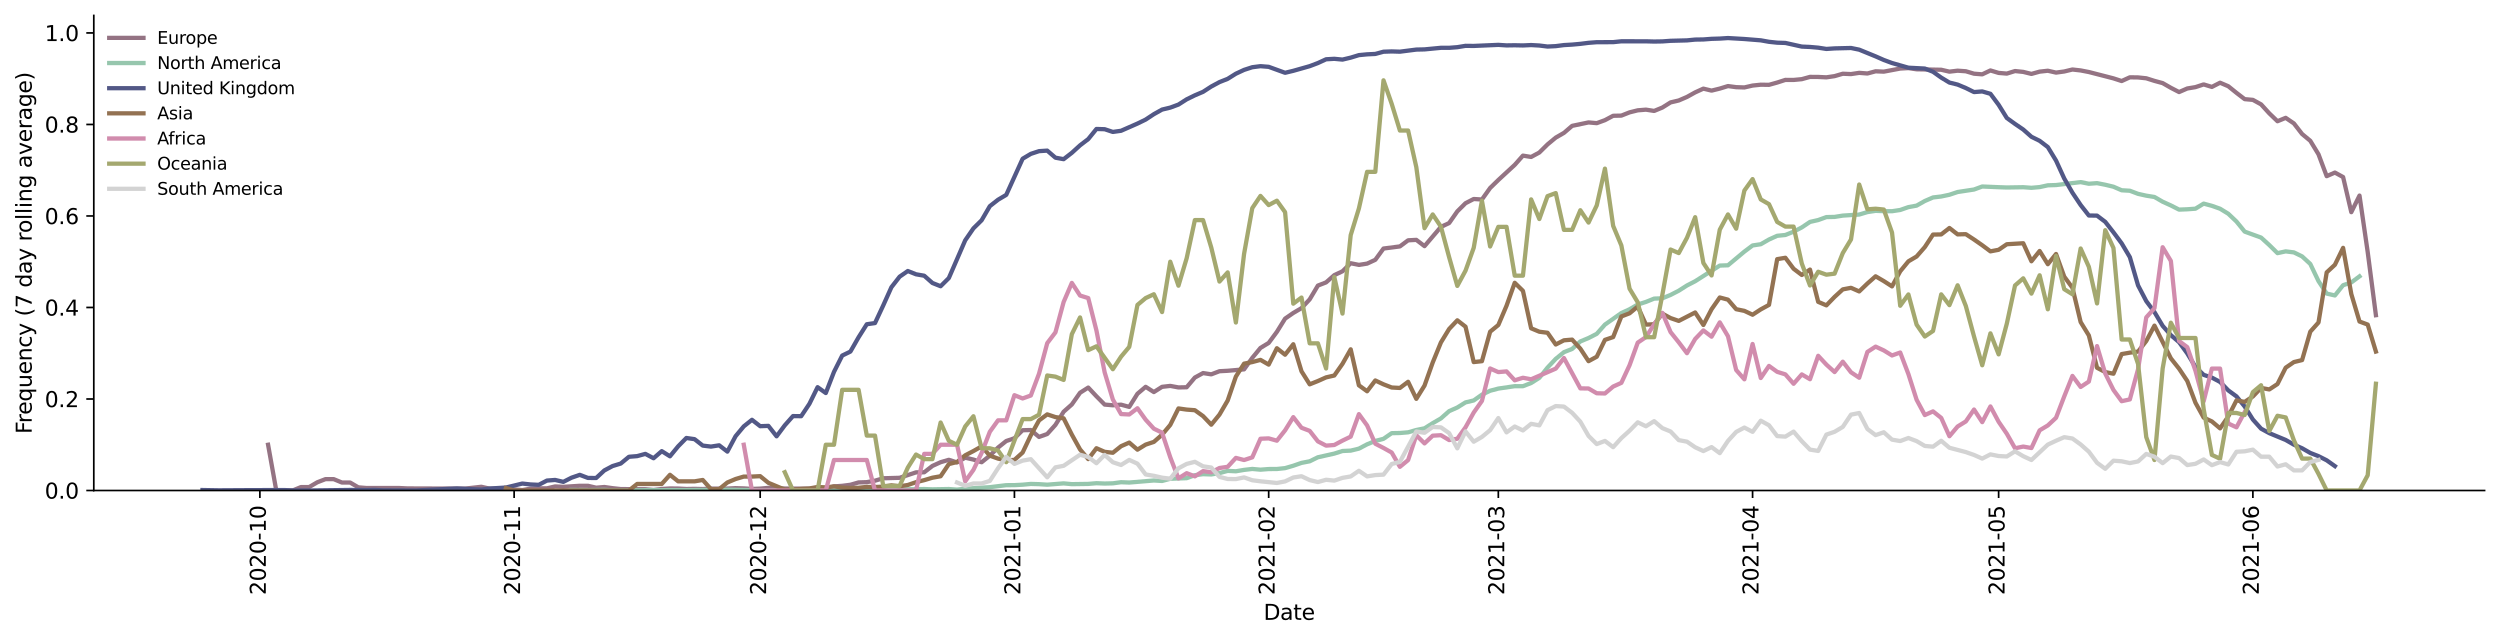 <?xml version="1.0" encoding="utf-8" standalone="no"?>
<!DOCTYPE svg PUBLIC "-//W3C//DTD SVG 1.1//EN"
  "http://www.w3.org/Graphics/SVG/1.1/DTD/svg11.dtd">
<svg height="298.621pt" version="1.1" viewBox="0 0 1166.981 298.621" width="1166.981pt" xmlns="http://www.w3.org/2000/svg" xmlns:xlink="http://www.w3.org/1999/xlink">
 <defs>
  <style type="text/css">*{stroke-linecap:butt;stroke-linejoin:round;}</style>
 </defs>
 <g id="figure_1">
  <g id="patch_1">
   <path d="M 0 298.621 
L 1166.981 298.621 
L 1166.981 0 
L 0 0 
z
" style="fill:#ffffff;"/>
  </g>
  <g id="axes_1">
   <g id="patch_2">
    <path d="M 43.781 228.96 
L 1159.781 228.96 
L 1159.781 7.2 
L 43.781 7.2 
z
" style="fill:#ffffff;"/>
   </g>
   <g id="matplotlib.axis_1">
    <g id="xtick_1">
     <g id="line2d_1">
      <defs>
       <path d="M 0 0 
L 0 3.5 
" id="mf372fde56a" style="stroke:#000000;stroke-width:0.8;"/>
      </defs>
      <g>
       <use style="stroke:#000000;stroke-width:0.8;" x="121.308" xlink:href="#mf372fde56a" y="228.96"/>
      </g>
     </g>
     <g id="text_1">
      <!-- 2020-10 -->
      <g transform="translate(124.067 277.743)rotate(-90)scale(0.1 -0.1)">
       <defs>
        <path d="M 1228 531 
L 3431 531 
L 3431 0 
L 469 0 
L 469 531 
Q 828 903 1448 1529 
Q 2069 2156 2228 2338 
Q 2531 2678 2651 2914 
Q 2772 3150 2772 3378 
Q 2772 3750 2511 3984 
Q 2250 4219 1831 4219 
Q 1534 4219 1204 4116 
Q 875 4013 500 3803 
L 500 4441 
Q 881 4594 1212 4672 
Q 1544 4750 1819 4750 
Q 2544 4750 2975 4387 
Q 3406 4025 3406 3419 
Q 3406 3131 3298 2873 
Q 3191 2616 2906 2266 
Q 2828 2175 2409 1742 
Q 1991 1309 1228 531 
z
" id="DejaVuSans-32" transform="scale(0.016)"/>
        <path d="M 2034 4250 
Q 1547 4250 1301 3770 
Q 1056 3291 1056 2328 
Q 1056 1369 1301 889 
Q 1547 409 2034 409 
Q 2525 409 2770 889 
Q 3016 1369 3016 2328 
Q 3016 3291 2770 3770 
Q 2525 4250 2034 4250 
z
M 2034 4750 
Q 2819 4750 3233 4129 
Q 3647 3509 3647 2328 
Q 3647 1150 3233 529 
Q 2819 -91 2034 -91 
Q 1250 -91 836 529 
Q 422 1150 422 2328 
Q 422 3509 836 4129 
Q 1250 4750 2034 4750 
z
" id="DejaVuSans-30" transform="scale(0.016)"/>
        <path d="M 313 2009 
L 1997 2009 
L 1997 1497 
L 313 1497 
L 313 2009 
z
" id="DejaVuSans-2d" transform="scale(0.016)"/>
        <path d="M 794 531 
L 1825 531 
L 1825 4091 
L 703 3866 
L 703 4441 
L 1819 4666 
L 2450 4666 
L 2450 531 
L 3481 531 
L 3481 0 
L 794 0 
L 794 531 
z
" id="DejaVuSans-31" transform="scale(0.016)"/>
       </defs>
       <use xlink:href="#DejaVuSans-32"/>
       <use x="63.623" xlink:href="#DejaVuSans-30"/>
       <use x="127.246" xlink:href="#DejaVuSans-32"/>
       <use x="190.869" xlink:href="#DejaVuSans-30"/>
       <use x="254.492" xlink:href="#DejaVuSans-2d"/>
       <use x="290.576" xlink:href="#DejaVuSans-31"/>
       <use x="354.199" xlink:href="#DejaVuSans-30"/>
      </g>
     </g>
    </g>
    <g id="xtick_2">
     <g id="line2d_2">
      <g>
       <use style="stroke:#000000;stroke-width:0.8;" x="239.991" xlink:href="#mf372fde56a" y="228.96"/>
      </g>
     </g>
     <g id="text_2">
      <!-- 2020-11 -->
      <g transform="translate(242.75 277.743)rotate(-90)scale(0.1 -0.1)">
       <use xlink:href="#DejaVuSans-32"/>
       <use x="63.623" xlink:href="#DejaVuSans-30"/>
       <use x="127.246" xlink:href="#DejaVuSans-32"/>
       <use x="190.869" xlink:href="#DejaVuSans-30"/>
       <use x="254.492" xlink:href="#DejaVuSans-2d"/>
       <use x="290.576" xlink:href="#DejaVuSans-31"/>
       <use x="354.199" xlink:href="#DejaVuSans-31"/>
      </g>
     </g>
    </g>
    <g id="xtick_3">
     <g id="line2d_3">
      <g>
       <use style="stroke:#000000;stroke-width:0.8;" x="354.845" xlink:href="#mf372fde56a" y="228.96"/>
      </g>
     </g>
     <g id="text_3">
      <!-- 2020-12 -->
      <g transform="translate(357.604 277.743)rotate(-90)scale(0.1 -0.1)">
       <use xlink:href="#DejaVuSans-32"/>
       <use x="63.623" xlink:href="#DejaVuSans-30"/>
       <use x="127.246" xlink:href="#DejaVuSans-32"/>
       <use x="190.869" xlink:href="#DejaVuSans-30"/>
       <use x="254.492" xlink:href="#DejaVuSans-2d"/>
       <use x="290.576" xlink:href="#DejaVuSans-31"/>
       <use x="354.199" xlink:href="#DejaVuSans-32"/>
      </g>
     </g>
    </g>
    <g id="xtick_4">
     <g id="line2d_4">
      <g>
       <use style="stroke:#000000;stroke-width:0.8;" x="473.527" xlink:href="#mf372fde56a" y="228.96"/>
      </g>
     </g>
     <g id="text_4">
      <!-- 2021-01 -->
      <g transform="translate(476.287 277.743)rotate(-90)scale(0.1 -0.1)">
       <use xlink:href="#DejaVuSans-32"/>
       <use x="63.623" xlink:href="#DejaVuSans-30"/>
       <use x="127.246" xlink:href="#DejaVuSans-32"/>
       <use x="190.869" xlink:href="#DejaVuSans-31"/>
       <use x="254.492" xlink:href="#DejaVuSans-2d"/>
       <use x="290.576" xlink:href="#DejaVuSans-30"/>
       <use x="354.199" xlink:href="#DejaVuSans-31"/>
      </g>
     </g>
    </g>
    <g id="xtick_5">
     <g id="line2d_5">
      <g>
       <use style="stroke:#000000;stroke-width:0.8;" x="592.21" xlink:href="#mf372fde56a" y="228.96"/>
      </g>
     </g>
     <g id="text_5">
      <!-- 2021-02 -->
      <g transform="translate(594.969 277.743)rotate(-90)scale(0.1 -0.1)">
       <use xlink:href="#DejaVuSans-32"/>
       <use x="63.623" xlink:href="#DejaVuSans-30"/>
       <use x="127.246" xlink:href="#DejaVuSans-32"/>
       <use x="190.869" xlink:href="#DejaVuSans-31"/>
       <use x="254.492" xlink:href="#DejaVuSans-2d"/>
       <use x="290.576" xlink:href="#DejaVuSans-30"/>
       <use x="354.199" xlink:href="#DejaVuSans-32"/>
      </g>
     </g>
    </g>
    <g id="xtick_6">
     <g id="line2d_6">
      <g>
       <use style="stroke:#000000;stroke-width:0.8;" x="699.407" xlink:href="#mf372fde56a" y="228.96"/>
      </g>
     </g>
     <g id="text_6">
      <!-- 2021-03 -->
      <g transform="translate(702.167 277.743)rotate(-90)scale(0.1 -0.1)">
       <defs>
        <path d="M 2597 2516 
Q 3050 2419 3304 2112 
Q 3559 1806 3559 1356 
Q 3559 666 3084 287 
Q 2609 -91 1734 -91 
Q 1441 -91 1130 -33 
Q 819 25 488 141 
L 488 750 
Q 750 597 1062 519 
Q 1375 441 1716 441 
Q 2309 441 2620 675 
Q 2931 909 2931 1356 
Q 2931 1769 2642 2001 
Q 2353 2234 1838 2234 
L 1294 2234 
L 1294 2753 
L 1863 2753 
Q 2328 2753 2575 2939 
Q 2822 3125 2822 3475 
Q 2822 3834 2567 4026 
Q 2313 4219 1838 4219 
Q 1578 4219 1281 4162 
Q 984 4106 628 3988 
L 628 4550 
Q 988 4650 1302 4700 
Q 1616 4750 1894 4750 
Q 2613 4750 3031 4423 
Q 3450 4097 3450 3541 
Q 3450 3153 3228 2886 
Q 3006 2619 2597 2516 
z
" id="DejaVuSans-33" transform="scale(0.016)"/>
       </defs>
       <use xlink:href="#DejaVuSans-32"/>
       <use x="63.623" xlink:href="#DejaVuSans-30"/>
       <use x="127.246" xlink:href="#DejaVuSans-32"/>
       <use x="190.869" xlink:href="#DejaVuSans-31"/>
       <use x="254.492" xlink:href="#DejaVuSans-2d"/>
       <use x="290.576" xlink:href="#DejaVuSans-30"/>
       <use x="354.199" xlink:href="#DejaVuSans-33"/>
      </g>
     </g>
    </g>
    <g id="xtick_7">
     <g id="line2d_7">
      <g>
       <use style="stroke:#000000;stroke-width:0.8;" x="818.09" xlink:href="#mf372fde56a" y="228.96"/>
      </g>
     </g>
     <g id="text_7">
      <!-- 2021-04 -->
      <g transform="translate(820.849 277.743)rotate(-90)scale(0.1 -0.1)">
       <defs>
        <path d="M 2419 4116 
L 825 1625 
L 2419 1625 
L 2419 4116 
z
M 2253 4666 
L 3047 4666 
L 3047 1625 
L 3713 1625 
L 3713 1100 
L 3047 1100 
L 3047 0 
L 2419 0 
L 2419 1100 
L 313 1100 
L 313 1709 
L 2253 4666 
z
" id="DejaVuSans-34" transform="scale(0.016)"/>
       </defs>
       <use xlink:href="#DejaVuSans-32"/>
       <use x="63.623" xlink:href="#DejaVuSans-30"/>
       <use x="127.246" xlink:href="#DejaVuSans-32"/>
       <use x="190.869" xlink:href="#DejaVuSans-31"/>
       <use x="254.492" xlink:href="#DejaVuSans-2d"/>
       <use x="290.576" xlink:href="#DejaVuSans-30"/>
       <use x="354.199" xlink:href="#DejaVuSans-34"/>
      </g>
     </g>
    </g>
    <g id="xtick_8">
     <g id="line2d_8">
      <g>
       <use style="stroke:#000000;stroke-width:0.8;" x="932.944" xlink:href="#mf372fde56a" y="228.96"/>
      </g>
     </g>
     <g id="text_8">
      <!-- 2021-05 -->
      <g transform="translate(935.704 277.743)rotate(-90)scale(0.1 -0.1)">
       <defs>
        <path d="M 691 4666 
L 3169 4666 
L 3169 4134 
L 1269 4134 
L 1269 2991 
Q 1406 3038 1543 3061 
Q 1681 3084 1819 3084 
Q 2600 3084 3056 2656 
Q 3513 2228 3513 1497 
Q 3513 744 3044 326 
Q 2575 -91 1722 -91 
Q 1428 -91 1123 -41 
Q 819 9 494 109 
L 494 744 
Q 775 591 1075 516 
Q 1375 441 1709 441 
Q 2250 441 2565 725 
Q 2881 1009 2881 1497 
Q 2881 1984 2565 2268 
Q 2250 2553 1709 2553 
Q 1456 2553 1204 2497 
Q 953 2441 691 2322 
L 691 4666 
z
" id="DejaVuSans-35" transform="scale(0.016)"/>
       </defs>
       <use xlink:href="#DejaVuSans-32"/>
       <use x="63.623" xlink:href="#DejaVuSans-30"/>
       <use x="127.246" xlink:href="#DejaVuSans-32"/>
       <use x="190.869" xlink:href="#DejaVuSans-31"/>
       <use x="254.492" xlink:href="#DejaVuSans-2d"/>
       <use x="290.576" xlink:href="#DejaVuSans-30"/>
       <use x="354.199" xlink:href="#DejaVuSans-35"/>
      </g>
     </g>
    </g>
    <g id="xtick_9">
     <g id="line2d_9">
      <g>
       <use style="stroke:#000000;stroke-width:0.8;" x="1051.627" xlink:href="#mf372fde56a" y="228.96"/>
      </g>
     </g>
     <g id="text_9">
      <!-- 2021-06 -->
      <g transform="translate(1054.386 277.743)rotate(-90)scale(0.1 -0.1)">
       <defs>
        <path d="M 2113 2584 
Q 1688 2584 1439 2293 
Q 1191 2003 1191 1497 
Q 1191 994 1439 701 
Q 1688 409 2113 409 
Q 2538 409 2786 701 
Q 3034 994 3034 1497 
Q 3034 2003 2786 2293 
Q 2538 2584 2113 2584 
z
M 3366 4563 
L 3366 3988 
Q 3128 4100 2886 4159 
Q 2644 4219 2406 4219 
Q 1781 4219 1451 3797 
Q 1122 3375 1075 2522 
Q 1259 2794 1537 2939 
Q 1816 3084 2150 3084 
Q 2853 3084 3261 2657 
Q 3669 2231 3669 1497 
Q 3669 778 3244 343 
Q 2819 -91 2113 -91 
Q 1303 -91 875 529 
Q 447 1150 447 2328 
Q 447 3434 972 4092 
Q 1497 4750 2381 4750 
Q 2619 4750 2861 4703 
Q 3103 4656 3366 4563 
z
" id="DejaVuSans-36" transform="scale(0.016)"/>
       </defs>
       <use xlink:href="#DejaVuSans-32"/>
       <use x="63.623" xlink:href="#DejaVuSans-30"/>
       <use x="127.246" xlink:href="#DejaVuSans-32"/>
       <use x="190.869" xlink:href="#DejaVuSans-31"/>
       <use x="254.492" xlink:href="#DejaVuSans-2d"/>
       <use x="290.576" xlink:href="#DejaVuSans-30"/>
       <use x="354.199" xlink:href="#DejaVuSans-36"/>
      </g>
     </g>
    </g>
    <g id="text_10">
     <!-- Date -->
     <g transform="translate(589.83 289.341)scale(0.1 -0.1)">
      <defs>
       <path d="M 1259 4147 
L 1259 519 
L 2022 519 
Q 2988 519 3436 956 
Q 3884 1394 3884 2338 
Q 3884 3275 3436 3711 
Q 2988 4147 2022 4147 
L 1259 4147 
z
M 628 4666 
L 1925 4666 
Q 3281 4666 3915 4102 
Q 4550 3538 4550 2338 
Q 4550 1131 3912 565 
Q 3275 0 1925 0 
L 628 0 
L 628 4666 
z
" id="DejaVuSans-44" transform="scale(0.016)"/>
       <path d="M 2194 1759 
Q 1497 1759 1228 1600 
Q 959 1441 959 1056 
Q 959 750 1161 570 
Q 1363 391 1709 391 
Q 2188 391 2477 730 
Q 2766 1069 2766 1631 
L 2766 1759 
L 2194 1759 
z
M 3341 1997 
L 3341 0 
L 2766 0 
L 2766 531 
Q 2569 213 2275 61 
Q 1981 -91 1556 -91 
Q 1019 -91 701 211 
Q 384 513 384 1019 
Q 384 1609 779 1909 
Q 1175 2209 1959 2209 
L 2766 2209 
L 2766 2266 
Q 2766 2663 2505 2880 
Q 2244 3097 1772 3097 
Q 1472 3097 1187 3025 
Q 903 2953 641 2809 
L 641 3341 
Q 956 3463 1253 3523 
Q 1550 3584 1831 3584 
Q 2591 3584 2966 3190 
Q 3341 2797 3341 1997 
z
" id="DejaVuSans-61" transform="scale(0.016)"/>
       <path d="M 1172 4494 
L 1172 3500 
L 2356 3500 
L 2356 3053 
L 1172 3053 
L 1172 1153 
Q 1172 725 1289 603 
Q 1406 481 1766 481 
L 2356 481 
L 2356 0 
L 1766 0 
Q 1100 0 847 248 
Q 594 497 594 1153 
L 594 3053 
L 172 3053 
L 172 3500 
L 594 3500 
L 594 4494 
L 1172 4494 
z
" id="DejaVuSans-74" transform="scale(0.016)"/>
       <path d="M 3597 1894 
L 3597 1613 
L 953 1613 
Q 991 1019 1311 708 
Q 1631 397 2203 397 
Q 2534 397 2845 478 
Q 3156 559 3463 722 
L 3463 178 
Q 3153 47 2828 -22 
Q 2503 -91 2169 -91 
Q 1331 -91 842 396 
Q 353 884 353 1716 
Q 353 2575 817 3079 
Q 1281 3584 2069 3584 
Q 2775 3584 3186 3129 
Q 3597 2675 3597 1894 
z
M 3022 2063 
Q 3016 2534 2758 2815 
Q 2500 3097 2075 3097 
Q 1594 3097 1305 2825 
Q 1016 2553 972 2059 
L 3022 2063 
z
" id="DejaVuSans-65" transform="scale(0.016)"/>
      </defs>
      <use xlink:href="#DejaVuSans-44"/>
      <use x="77.002" xlink:href="#DejaVuSans-61"/>
      <use x="138.281" xlink:href="#DejaVuSans-74"/>
      <use x="177.49" xlink:href="#DejaVuSans-65"/>
     </g>
    </g>
   </g>
   <g id="matplotlib.axis_2">
    <g id="ytick_1">
     <g id="line2d_10">
      <defs>
       <path d="M 0 0 
L -3.5 0 
" id="m52b4ebd0cd" style="stroke:#000000;stroke-width:0.8;"/>
      </defs>
      <g>
       <use style="stroke:#000000;stroke-width:0.8;" x="43.781" xlink:href="#m52b4ebd0cd" y="228.96"/>
      </g>
     </g>
     <g id="text_11">
      <!-- 0.0 -->
      <g transform="translate(20.878 232.759)scale(0.1 -0.1)">
       <defs>
        <path d="M 684 794 
L 1344 794 
L 1344 0 
L 684 0 
L 684 794 
z
" id="DejaVuSans-2e" transform="scale(0.016)"/>
       </defs>
       <use xlink:href="#DejaVuSans-30"/>
       <use x="63.623" xlink:href="#DejaVuSans-2e"/>
       <use x="95.41" xlink:href="#DejaVuSans-30"/>
      </g>
     </g>
    </g>
    <g id="ytick_2">
     <g id="line2d_11">
      <g>
       <use style="stroke:#000000;stroke-width:0.8;" x="43.781" xlink:href="#m52b4ebd0cd" y="186.244"/>
      </g>
     </g>
     <g id="text_12">
      <!-- 0.2 -->
      <g transform="translate(20.878 190.043)scale(0.1 -0.1)">
       <use xlink:href="#DejaVuSans-30"/>
       <use x="63.623" xlink:href="#DejaVuSans-2e"/>
       <use x="95.41" xlink:href="#DejaVuSans-32"/>
      </g>
     </g>
    </g>
    <g id="ytick_3">
     <g id="line2d_12">
      <g>
       <use style="stroke:#000000;stroke-width:0.8;" x="43.781" xlink:href="#m52b4ebd0cd" y="143.527"/>
      </g>
     </g>
     <g id="text_13">
      <!-- 0.4 -->
      <g transform="translate(20.878 147.326)scale(0.1 -0.1)">
       <use xlink:href="#DejaVuSans-30"/>
       <use x="63.623" xlink:href="#DejaVuSans-2e"/>
       <use x="95.41" xlink:href="#DejaVuSans-34"/>
      </g>
     </g>
    </g>
    <g id="ytick_4">
     <g id="line2d_13">
      <g>
       <use style="stroke:#000000;stroke-width:0.8;" x="43.781" xlink:href="#m52b4ebd0cd" y="100.811"/>
      </g>
     </g>
     <g id="text_14">
      <!-- 0.6 -->
      <g transform="translate(20.878 104.61)scale(0.1 -0.1)">
       <use xlink:href="#DejaVuSans-30"/>
       <use x="63.623" xlink:href="#DejaVuSans-2e"/>
       <use x="95.41" xlink:href="#DejaVuSans-36"/>
      </g>
     </g>
    </g>
    <g id="ytick_5">
     <g id="line2d_14">
      <g>
       <use style="stroke:#000000;stroke-width:0.8;" x="43.781" xlink:href="#m52b4ebd0cd" y="58.094"/>
      </g>
     </g>
     <g id="text_15">
      <!-- 0.8 -->
      <g transform="translate(20.878 61.893)scale(0.1 -0.1)">
       <defs>
        <path d="M 2034 2216 
Q 1584 2216 1326 1975 
Q 1069 1734 1069 1313 
Q 1069 891 1326 650 
Q 1584 409 2034 409 
Q 2484 409 2743 651 
Q 3003 894 3003 1313 
Q 3003 1734 2745 1975 
Q 2488 2216 2034 2216 
z
M 1403 2484 
Q 997 2584 770 2862 
Q 544 3141 544 3541 
Q 544 4100 942 4425 
Q 1341 4750 2034 4750 
Q 2731 4750 3128 4425 
Q 3525 4100 3525 3541 
Q 3525 3141 3298 2862 
Q 3072 2584 2669 2484 
Q 3125 2378 3379 2068 
Q 3634 1759 3634 1313 
Q 3634 634 3220 271 
Q 2806 -91 2034 -91 
Q 1263 -91 848 271 
Q 434 634 434 1313 
Q 434 1759 690 2068 
Q 947 2378 1403 2484 
z
M 1172 3481 
Q 1172 3119 1398 2916 
Q 1625 2713 2034 2713 
Q 2441 2713 2670 2916 
Q 2900 3119 2900 3481 
Q 2900 3844 2670 4047 
Q 2441 4250 2034 4250 
Q 1625 4250 1398 4047 
Q 1172 3844 1172 3481 
z
" id="DejaVuSans-38" transform="scale(0.016)"/>
       </defs>
       <use xlink:href="#DejaVuSans-30"/>
       <use x="63.623" xlink:href="#DejaVuSans-2e"/>
       <use x="95.41" xlink:href="#DejaVuSans-38"/>
      </g>
     </g>
    </g>
    <g id="ytick_6">
     <g id="line2d_15">
      <g>
       <use style="stroke:#000000;stroke-width:0.8;" x="43.781" xlink:href="#m52b4ebd0cd" y="15.378"/>
      </g>
     </g>
     <g id="text_16">
      <!-- 1.0 -->
      <g transform="translate(20.878 19.177)scale(0.1 -0.1)">
       <use xlink:href="#DejaVuSans-31"/>
       <use x="63.623" xlink:href="#DejaVuSans-2e"/>
       <use x="95.41" xlink:href="#DejaVuSans-30"/>
      </g>
     </g>
    </g>
    <g id="text_17">
     <!-- Frequency (7 day rolling average) -->
     <g transform="translate(14.798 202.529)rotate(-90)scale(0.1 -0.1)">
      <defs>
       <path d="M 628 4666 
L 3309 4666 
L 3309 4134 
L 1259 4134 
L 1259 2759 
L 3109 2759 
L 3109 2228 
L 1259 2228 
L 1259 0 
L 628 0 
L 628 4666 
z
" id="DejaVuSans-46" transform="scale(0.016)"/>
       <path d="M 2631 2963 
Q 2534 3019 2420 3045 
Q 2306 3072 2169 3072 
Q 1681 3072 1420 2755 
Q 1159 2438 1159 1844 
L 1159 0 
L 581 0 
L 581 3500 
L 1159 3500 
L 1159 2956 
Q 1341 3275 1631 3429 
Q 1922 3584 2338 3584 
Q 2397 3584 2469 3576 
Q 2541 3569 2628 3553 
L 2631 2963 
z
" id="DejaVuSans-72" transform="scale(0.016)"/>
       <path d="M 947 1747 
Q 947 1113 1208 752 
Q 1469 391 1925 391 
Q 2381 391 2643 752 
Q 2906 1113 2906 1747 
Q 2906 2381 2643 2742 
Q 2381 3103 1925 3103 
Q 1469 3103 1208 2742 
Q 947 2381 947 1747 
z
M 2906 525 
Q 2725 213 2448 61 
Q 2172 -91 1784 -91 
Q 1150 -91 751 415 
Q 353 922 353 1747 
Q 353 2572 751 3078 
Q 1150 3584 1784 3584 
Q 2172 3584 2448 3432 
Q 2725 3281 2906 2969 
L 2906 3500 
L 3481 3500 
L 3481 -1331 
L 2906 -1331 
L 2906 525 
z
" id="DejaVuSans-71" transform="scale(0.016)"/>
       <path d="M 544 1381 
L 544 3500 
L 1119 3500 
L 1119 1403 
Q 1119 906 1312 657 
Q 1506 409 1894 409 
Q 2359 409 2629 706 
Q 2900 1003 2900 1516 
L 2900 3500 
L 3475 3500 
L 3475 0 
L 2900 0 
L 2900 538 
Q 2691 219 2414 64 
Q 2138 -91 1772 -91 
Q 1169 -91 856 284 
Q 544 659 544 1381 
z
M 1991 3584 
L 1991 3584 
z
" id="DejaVuSans-75" transform="scale(0.016)"/>
       <path d="M 3513 2113 
L 3513 0 
L 2938 0 
L 2938 2094 
Q 2938 2591 2744 2837 
Q 2550 3084 2163 3084 
Q 1697 3084 1428 2787 
Q 1159 2491 1159 1978 
L 1159 0 
L 581 0 
L 581 3500 
L 1159 3500 
L 1159 2956 
Q 1366 3272 1645 3428 
Q 1925 3584 2291 3584 
Q 2894 3584 3203 3211 
Q 3513 2838 3513 2113 
z
" id="DejaVuSans-6e" transform="scale(0.016)"/>
       <path d="M 3122 3366 
L 3122 2828 
Q 2878 2963 2633 3030 
Q 2388 3097 2138 3097 
Q 1578 3097 1268 2742 
Q 959 2388 959 1747 
Q 959 1106 1268 751 
Q 1578 397 2138 397 
Q 2388 397 2633 464 
Q 2878 531 3122 666 
L 3122 134 
Q 2881 22 2623 -34 
Q 2366 -91 2075 -91 
Q 1284 -91 818 406 
Q 353 903 353 1747 
Q 353 2603 823 3093 
Q 1294 3584 2113 3584 
Q 2378 3584 2631 3529 
Q 2884 3475 3122 3366 
z
" id="DejaVuSans-63" transform="scale(0.016)"/>
       <path d="M 2059 -325 
Q 1816 -950 1584 -1140 
Q 1353 -1331 966 -1331 
L 506 -1331 
L 506 -850 
L 844 -850 
Q 1081 -850 1212 -737 
Q 1344 -625 1503 -206 
L 1606 56 
L 191 3500 
L 800 3500 
L 1894 763 
L 2988 3500 
L 3597 3500 
L 2059 -325 
z
" id="DejaVuSans-79" transform="scale(0.016)"/>
       <path id="DejaVuSans-20" transform="scale(0.016)"/>
       <path d="M 1984 4856 
Q 1566 4138 1362 3434 
Q 1159 2731 1159 2009 
Q 1159 1288 1364 580 
Q 1569 -128 1984 -844 
L 1484 -844 
Q 1016 -109 783 600 
Q 550 1309 550 2009 
Q 550 2706 781 3412 
Q 1013 4119 1484 4856 
L 1984 4856 
z
" id="DejaVuSans-28" transform="scale(0.016)"/>
       <path d="M 525 4666 
L 3525 4666 
L 3525 4397 
L 1831 0 
L 1172 0 
L 2766 4134 
L 525 4134 
L 525 4666 
z
" id="DejaVuSans-37" transform="scale(0.016)"/>
       <path d="M 2906 2969 
L 2906 4863 
L 3481 4863 
L 3481 0 
L 2906 0 
L 2906 525 
Q 2725 213 2448 61 
Q 2172 -91 1784 -91 
Q 1150 -91 751 415 
Q 353 922 353 1747 
Q 353 2572 751 3078 
Q 1150 3584 1784 3584 
Q 2172 3584 2448 3432 
Q 2725 3281 2906 2969 
z
M 947 1747 
Q 947 1113 1208 752 
Q 1469 391 1925 391 
Q 2381 391 2643 752 
Q 2906 1113 2906 1747 
Q 2906 2381 2643 2742 
Q 2381 3103 1925 3103 
Q 1469 3103 1208 2742 
Q 947 2381 947 1747 
z
" id="DejaVuSans-64" transform="scale(0.016)"/>
       <path d="M 1959 3097 
Q 1497 3097 1228 2736 
Q 959 2375 959 1747 
Q 959 1119 1226 758 
Q 1494 397 1959 397 
Q 2419 397 2687 759 
Q 2956 1122 2956 1747 
Q 2956 2369 2687 2733 
Q 2419 3097 1959 3097 
z
M 1959 3584 
Q 2709 3584 3137 3096 
Q 3566 2609 3566 1747 
Q 3566 888 3137 398 
Q 2709 -91 1959 -91 
Q 1206 -91 779 398 
Q 353 888 353 1747 
Q 353 2609 779 3096 
Q 1206 3584 1959 3584 
z
" id="DejaVuSans-6f" transform="scale(0.016)"/>
       <path d="M 603 4863 
L 1178 4863 
L 1178 0 
L 603 0 
L 603 4863 
z
" id="DejaVuSans-6c" transform="scale(0.016)"/>
       <path d="M 603 3500 
L 1178 3500 
L 1178 0 
L 603 0 
L 603 3500 
z
M 603 4863 
L 1178 4863 
L 1178 4134 
L 603 4134 
L 603 4863 
z
" id="DejaVuSans-69" transform="scale(0.016)"/>
       <path d="M 2906 1791 
Q 2906 2416 2648 2759 
Q 2391 3103 1925 3103 
Q 1463 3103 1205 2759 
Q 947 2416 947 1791 
Q 947 1169 1205 825 
Q 1463 481 1925 481 
Q 2391 481 2648 825 
Q 2906 1169 2906 1791 
z
M 3481 434 
Q 3481 -459 3084 -895 
Q 2688 -1331 1869 -1331 
Q 1566 -1331 1297 -1286 
Q 1028 -1241 775 -1147 
L 775 -588 
Q 1028 -725 1275 -790 
Q 1522 -856 1778 -856 
Q 2344 -856 2625 -561 
Q 2906 -266 2906 331 
L 2906 616 
Q 2728 306 2450 153 
Q 2172 0 1784 0 
Q 1141 0 747 490 
Q 353 981 353 1791 
Q 353 2603 747 3093 
Q 1141 3584 1784 3584 
Q 2172 3584 2450 3431 
Q 2728 3278 2906 2969 
L 2906 3500 
L 3481 3500 
L 3481 434 
z
" id="DejaVuSans-67" transform="scale(0.016)"/>
       <path d="M 191 3500 
L 800 3500 
L 1894 563 
L 2988 3500 
L 3597 3500 
L 2284 0 
L 1503 0 
L 191 3500 
z
" id="DejaVuSans-76" transform="scale(0.016)"/>
       <path d="M 513 4856 
L 1013 4856 
Q 1481 4119 1714 3412 
Q 1947 2706 1947 2009 
Q 1947 1309 1714 600 
Q 1481 -109 1013 -844 
L 513 -844 
Q 928 -128 1133 580 
Q 1338 1288 1338 2009 
Q 1338 2731 1133 3434 
Q 928 4138 513 4856 
z
" id="DejaVuSans-29" transform="scale(0.016)"/>
      </defs>
      <use xlink:href="#DejaVuSans-46"/>
      <use x="50.27" xlink:href="#DejaVuSans-72"/>
      <use x="89.133" xlink:href="#DejaVuSans-65"/>
      <use x="150.656" xlink:href="#DejaVuSans-71"/>
      <use x="214.133" xlink:href="#DejaVuSans-75"/>
      <use x="277.512" xlink:href="#DejaVuSans-65"/>
      <use x="339.035" xlink:href="#DejaVuSans-6e"/>
      <use x="402.414" xlink:href="#DejaVuSans-63"/>
      <use x="457.395" xlink:href="#DejaVuSans-79"/>
      <use x="516.574" xlink:href="#DejaVuSans-20"/>
      <use x="548.361" xlink:href="#DejaVuSans-28"/>
      <use x="587.375" xlink:href="#DejaVuSans-37"/>
      <use x="650.998" xlink:href="#DejaVuSans-20"/>
      <use x="682.785" xlink:href="#DejaVuSans-64"/>
      <use x="746.262" xlink:href="#DejaVuSans-61"/>
      <use x="807.541" xlink:href="#DejaVuSans-79"/>
      <use x="866.721" xlink:href="#DejaVuSans-20"/>
      <use x="898.508" xlink:href="#DejaVuSans-72"/>
      <use x="937.371" xlink:href="#DejaVuSans-6f"/>
      <use x="998.553" xlink:href="#DejaVuSans-6c"/>
      <use x="1026.336" xlink:href="#DejaVuSans-6c"/>
      <use x="1054.119" xlink:href="#DejaVuSans-69"/>
      <use x="1081.902" xlink:href="#DejaVuSans-6e"/>
      <use x="1145.281" xlink:href="#DejaVuSans-67"/>
      <use x="1208.758" xlink:href="#DejaVuSans-20"/>
      <use x="1240.545" xlink:href="#DejaVuSans-61"/>
      <use x="1301.824" xlink:href="#DejaVuSans-76"/>
      <use x="1361.004" xlink:href="#DejaVuSans-65"/>
      <use x="1422.527" xlink:href="#DejaVuSans-72"/>
      <use x="1463.641" xlink:href="#DejaVuSans-61"/>
      <use x="1524.92" xlink:href="#DejaVuSans-67"/>
      <use x="1588.396" xlink:href="#DejaVuSans-65"/>
      <use x="1649.92" xlink:href="#DejaVuSans-29"/>
     </g>
    </g>
   </g>
   <g id="line2d_16">
    <path clip-path="url(#p6a1f9eab37)" d="M 125.136 207.602 
L 128.965 228.96 
L 136.622 228.96 
L 140.45 227.378 
L 144.279 227.378 
L 148.107 225.13 
L 151.936 223.657 
L 155.764 223.657 
L 159.593 225.239 
L 163.421 225.239 
L 167.25 227.487 
L 171.078 227.806 
L 186.392 227.806 
L 190.22 227.989 
L 217.02 228.088 
L 224.677 227.222 
L 228.505 228.093 
L 236.162 228.093 
L 243.819 228.777 
L 247.647 228.102 
L 251.476 227.962 
L 255.304 227.962 
L 259.133 227.066 
L 262.961 227.249 
L 270.618 226.761 
L 274.447 226.761 
L 278.275 227.657 
L 282.104 227.331 
L 285.932 227.877 
L 289.761 228.294 
L 301.246 228.37 
L 305.075 228.71 
L 308.903 228.246 
L 312.732 228.013 
L 316.56 228.055 
L 320.388 228.262 
L 324.217 228.194 
L 328.045 228.285 
L 331.874 228.064 
L 339.531 228.064 
L 343.359 227.869 
L 347.188 227.986 
L 351.016 228.216 
L 354.845 228.084 
L 358.673 227.736 
L 362.502 227.999 
L 381.644 228.17 
L 385.473 228.159 
L 389.301 227.051 
L 393.129 226.778 
L 396.958 226.288 
L 400.786 225.195 
L 404.615 225.065 
L 408.443 224.377 
L 412.272 223.255 
L 419.929 223.036 
L 427.586 220.497 
L 431.414 220.459 
L 435.243 217.492 
L 439.071 215.755 
L 442.9 214.629 
L 446.728 215.855 
L 450.557 213.648 
L 454.385 214.524 
L 458.213 215.768 
L 462.042 212.698 
L 465.87 208.93 
L 469.699 205.869 
L 473.527 204.565 
L 477.356 200.825 
L 481.184 200.733 
L 485.013 203.958 
L 488.841 202.59 
L 492.67 198.329 
L 496.498 192.186 
L 500.327 188.795 
L 504.155 183.339 
L 507.984 180.912 
L 511.812 184.992 
L 515.641 188.853 
L 519.469 189.182 
L 523.298 188.896 
L 527.126 189.931 
L 530.954 183.808 
L 534.783 180.567 
L 538.611 183.004 
L 542.44 180.572 
L 546.268 180.136 
L 550.097 180.847 
L 553.925 180.766 
L 557.754 176.235 
L 561.582 174.144 
L 565.411 174.741 
L 569.239 173.283 
L 573.068 173.08 
L 580.725 172.41 
L 584.553 167.046 
L 588.382 162.401 
L 592.21 160.079 
L 596.039 154.9 
L 599.867 148.735 
L 603.695 146.086 
L 607.524 143.834 
L 611.352 139.735 
L 615.181 133.309 
L 619.009 131.81 
L 622.838 128.431 
L 626.666 126.629 
L 630.495 122.876 
L 634.323 123.649 
L 638.152 123.051 
L 641.98 121.277 
L 645.809 116.017 
L 653.466 115.025 
L 657.294 112.175 
L 661.123 111.971 
L 664.951 114.895 
L 672.608 105.901 
L 676.436 104.129 
L 680.265 98.663 
L 684.093 94.858 
L 687.922 92.89 
L 691.75 93.125 
L 695.579 87.752 
L 699.407 84.026 
L 707.064 76.96 
L 710.893 72.642 
L 714.721 73.266 
L 718.55 71.192 
L 722.378 67.412 
L 726.207 64.238 
L 730.035 62.033 
L 733.864 58.75 
L 741.521 57.145 
L 745.349 57.49 
L 749.177 56.09 
L 753.006 54.049 
L 756.834 53.966 
L 760.663 52.453 
L 764.491 51.496 
L 768.32 51.186 
L 772.148 51.784 
L 775.977 50.203 
L 779.805 47.803 
L 783.634 46.899 
L 787.462 45.248 
L 791.291 43.123 
L 795.119 41.377 
L 798.948 42.297 
L 802.776 41.355 
L 806.605 40.178 
L 810.433 40.69 
L 814.262 40.817 
L 818.09 39.936 
L 821.918 39.539 
L 825.747 39.601 
L 829.575 38.53 
L 833.404 37.297 
L 837.232 37.32 
L 841.061 36.954 
L 844.889 35.894 
L 848.718 35.922 
L 852.546 36.099 
L 856.375 35.534 
L 860.203 34.42 
L 864.032 34.582 
L 867.86 34.006 
L 871.689 34.303 
L 875.517 33.28 
L 879.346 33.442 
L 887.003 32.001 
L 890.831 31.783 
L 894.659 32.344 
L 906.145 32.565 
L 909.973 33.445 
L 913.802 32.999 
L 917.63 33.266 
L 921.459 34.399 
L 925.287 34.699 
L 929.116 32.887 
L 932.944 34.036 
L 936.773 34.353 
L 940.601 33.164 
L 944.43 33.561 
L 948.258 34.502 
L 952.087 33.44 
L 955.915 33.022 
L 959.744 33.888 
L 963.572 33.366 
L 967.4 32.446 
L 971.229 32.88 
L 975.057 33.621 
L 982.714 35.589 
L 986.543 36.583 
L 990.371 37.829 
L 994.2 36.089 
L 998.028 36.146 
L 1001.857 36.546 
L 1005.685 37.758 
L 1009.514 38.796 
L 1013.342 40.992 
L 1017.171 42.969 
L 1020.999 41.303 
L 1024.828 40.666 
L 1028.656 39.408 
L 1032.485 40.574 
L 1036.313 38.61 
L 1040.141 40.254 
L 1043.97 43.341 
L 1047.798 46.28 
L 1051.627 46.62 
L 1055.455 48.718 
L 1059.284 52.908 
L 1063.112 56.591 
L 1066.941 55.011 
L 1070.769 57.611 
L 1074.598 62.552 
L 1078.426 65.73 
L 1082.255 72.023 
L 1086.083 82.23 
L 1089.912 80.55 
L 1093.74 82.644 
L 1097.569 99.039 
L 1101.397 91.293 
L 1105.226 117.677 
L 1109.054 147.133 
L 1109.054 147.133 
" style="fill:none;stroke:#947383;stroke-linecap:square;stroke-width:2;"/>
   </g>
   <g id="line2d_17">
    <path clip-path="url(#p6a1f9eab37)" d="M 266.79 228.692 
L 274.447 228.77 
L 282.104 228.663 
L 285.932 228.853 
L 320.388 228.752 
L 339.531 228.575 
L 347.188 228.723 
L 351.016 228.723 
L 354.845 228.925 
L 377.816 228.794 
L 385.473 228.877 
L 393.129 228.791 
L 396.958 228.874 
L 404.615 228.657 
L 431.414 228.275 
L 435.243 228.414 
L 442.9 228.273 
L 446.728 228.546 
L 450.557 228.125 
L 462.042 227.412 
L 469.699 226.479 
L 473.527 226.461 
L 477.356 226.251 
L 481.184 225.894 
L 485.013 226.004 
L 488.841 226.249 
L 496.498 225.64 
L 500.327 225.999 
L 507.984 225.882 
L 511.812 225.557 
L 515.641 225.713 
L 519.469 225.618 
L 523.298 225.091 
L 527.126 225.246 
L 538.611 224.284 
L 542.44 224.513 
L 546.268 223.49 
L 553.925 223.202 
L 557.754 221.83 
L 561.582 221.339 
L 565.411 221.472 
L 569.239 220.834 
L 573.068 219.803 
L 576.896 219.986 
L 580.725 219.344 
L 584.553 218.9 
L 588.382 219.241 
L 592.21 218.945 
L 596.039 218.925 
L 599.867 218.521 
L 603.695 217.403 
L 607.524 216.073 
L 611.352 215.331 
L 615.181 213.449 
L 622.838 211.737 
L 626.666 210.522 
L 630.495 210.348 
L 634.323 209.42 
L 638.152 207.403 
L 641.98 205.832 
L 645.809 204.838 
L 649.637 202.195 
L 653.466 202.123 
L 657.294 201.806 
L 661.123 200.715 
L 664.951 199.933 
L 668.78 197.536 
L 672.608 195.312 
L 676.436 191.924 
L 680.265 190.22 
L 684.093 187.835 
L 687.922 186.926 
L 691.75 184.222 
L 695.579 182.395 
L 699.407 181.385 
L 707.064 180.262 
L 710.893 180.268 
L 714.721 178.789 
L 718.55 176.373 
L 722.378 171.58 
L 726.207 167.514 
L 730.035 164.393 
L 733.864 162.881 
L 737.692 159.38 
L 741.521 157.789 
L 745.349 155.828 
L 749.177 151.516 
L 756.834 146.123 
L 760.663 144.369 
L 764.491 142.14 
L 768.32 140.931 
L 772.148 139.387 
L 775.977 139.253 
L 779.805 137.673 
L 783.634 135.7 
L 787.462 133.258 
L 791.291 131.285 
L 798.948 126.404 
L 802.776 123.966 
L 806.605 123.834 
L 814.262 117.442 
L 818.09 114.575 
L 821.918 114.004 
L 825.747 111.803 
L 829.575 110.07 
L 833.404 109.685 
L 837.232 108.155 
L 841.061 106.156 
L 844.889 103.588 
L 848.718 102.719 
L 852.546 101.336 
L 856.375 101.251 
L 860.203 100.642 
L 867.86 100.151 
L 871.689 99.001 
L 875.517 98.42 
L 879.346 98.565 
L 883.174 98.598 
L 887.003 98.018 
L 890.831 96.681 
L 894.659 95.985 
L 898.488 93.827 
L 902.316 92.171 
L 906.145 91.717 
L 909.973 90.907 
L 913.802 89.629 
L 921.459 88.467 
L 925.287 87.056 
L 932.944 87.382 
L 936.773 87.52 
L 944.43 87.39 
L 948.258 87.668 
L 952.087 87.334 
L 955.915 86.501 
L 959.744 86.382 
L 971.229 85.007 
L 975.057 85.771 
L 978.886 85.49 
L 982.714 86.24 
L 986.543 87.157 
L 990.371 88.818 
L 994.2 89.039 
L 998.028 90.487 
L 1001.857 91.338 
L 1005.685 91.953 
L 1009.514 94.163 
L 1013.342 95.897 
L 1017.171 97.847 
L 1020.999 97.691 
L 1024.828 97.415 
L 1028.656 95.043 
L 1032.485 96.077 
L 1036.313 97.432 
L 1040.141 99.775 
L 1043.97 103.411 
L 1047.798 108.116 
L 1055.455 110.897 
L 1059.284 114.385 
L 1063.112 118.163 
L 1066.941 117.343 
L 1070.769 117.814 
L 1074.598 119.684 
L 1078.426 123.211 
L 1082.255 131.226 
L 1086.083 137.039 
L 1089.912 137.918 
L 1093.74 133.13 
L 1097.569 131.848 
L 1101.397 128.995 
L 1101.397 128.995 
" style="fill:none;stroke:#96c6ad;stroke-linecap:square;stroke-width:2;"/>
   </g>
   <g id="line2d_18">
    <path clip-path="url(#p6a1f9eab37)" d="M 94.509 228.744 
L 102.165 228.881 
L 117.479 228.788 
L 132.793 228.758 
L 136.622 228.93 
L 144.279 228.96 
L 163.421 228.708 
L 171.078 228.763 
L 174.906 228.686 
L 178.735 228.884 
L 194.049 228.96 
L 201.706 228.562 
L 213.191 228.01 
L 224.677 228.552 
L 228.505 228.044 
L 236.162 227.575 
L 243.819 225.72 
L 247.647 226.139 
L 251.476 226.315 
L 255.304 224.323 
L 259.133 224.037 
L 262.961 224.932 
L 266.79 222.983 
L 270.618 221.653 
L 274.447 223.095 
L 278.275 223.128 
L 282.104 219.59 
L 285.932 217.557 
L 289.761 216.381 
L 293.589 213.224 
L 297.418 212.912 
L 301.246 211.868 
L 305.075 213.904 
L 308.903 210.589 
L 312.732 212.998 
L 316.56 208.333 
L 320.388 204.448 
L 324.217 204.999 
L 328.045 208.002 
L 331.874 208.463 
L 335.702 207.871 
L 339.531 210.806 
L 343.359 203.623 
L 347.188 199.025 
L 351.016 195.967 
L 354.845 198.941 
L 358.673 198.797 
L 362.502 203.664 
L 366.33 198.543 
L 370.159 194.226 
L 373.987 194.274 
L 377.816 188.522 
L 381.644 180.736 
L 385.473 183.459 
L 389.301 173.581 
L 393.129 165.981 
L 396.958 164.121 
L 400.786 157.428 
L 404.615 151.357 
L 408.443 150.804 
L 412.272 142.602 
L 416.1 134.08 
L 419.929 129.161 
L 423.757 126.507 
L 427.586 128.038 
L 431.414 128.703 
L 435.243 132.091 
L 439.071 133.611 
L 442.9 129.804 
L 450.557 112.169 
L 454.385 106.606 
L 458.213 102.822 
L 462.042 96.243 
L 465.87 93.236 
L 469.699 90.97 
L 477.356 74.096 
L 481.184 71.822 
L 485.013 70.556 
L 488.841 70.308 
L 492.67 73.61 
L 496.498 74.3 
L 500.327 71.334 
L 504.155 67.849 
L 507.984 64.922 
L 511.812 60.204 
L 515.641 60.315 
L 519.469 61.584 
L 523.298 61.047 
L 530.954 57.683 
L 534.783 55.816 
L 538.611 53.295 
L 542.44 51.151 
L 546.268 50.23 
L 550.097 48.812 
L 553.925 46.369 
L 557.754 44.496 
L 561.582 42.867 
L 565.411 40.386 
L 569.239 38.324 
L 573.068 36.804 
L 576.896 34.406 
L 580.725 32.622 
L 584.553 31.38 
L 588.382 30.889 
L 592.21 31.195 
L 599.867 33.978 
L 603.695 33.056 
L 611.352 30.887 
L 615.181 29.433 
L 619.009 27.672 
L 622.838 27.454 
L 626.666 27.814 
L 630.495 26.906 
L 634.323 25.731 
L 638.152 25.361 
L 641.98 25.18 
L 645.809 24.141 
L 649.637 24.006 
L 653.466 24.124 
L 661.123 23.142 
L 664.951 23.055 
L 672.608 22.319 
L 676.436 22.322 
L 680.265 22.023 
L 684.093 21.396 
L 687.922 21.442 
L 699.407 20.943 
L 703.236 21.189 
L 707.064 21.129 
L 710.893 21.211 
L 714.721 21.035 
L 718.55 21.246 
L 722.378 21.724 
L 726.207 21.537 
L 730.035 21.042 
L 733.864 20.821 
L 737.692 20.471 
L 741.521 19.992 
L 745.349 19.696 
L 753.006 19.673 
L 756.834 19.277 
L 768.32 19.286 
L 772.148 19.392 
L 775.977 19.327 
L 779.805 19.051 
L 787.462 18.848 
L 791.291 18.477 
L 795.119 18.416 
L 798.948 18.126 
L 802.776 18.009 
L 806.605 17.76 
L 814.262 18.208 
L 821.918 18.826 
L 825.747 19.515 
L 829.575 19.923 
L 833.404 20.046 
L 841.061 21.748 
L 844.889 21.919 
L 848.718 22.254 
L 852.546 22.848 
L 856.375 22.591 
L 864.032 22.401 
L 867.86 23.182 
L 875.517 26.313 
L 879.346 27.998 
L 883.174 29.417 
L 890.831 31.606 
L 898.488 32 
L 902.316 33.498 
L 906.145 36.229 
L 909.973 38.543 
L 913.802 39.487 
L 917.63 41.092 
L 921.459 42.978 
L 925.287 42.683 
L 929.116 43.788 
L 932.944 48.927 
L 936.773 55.093 
L 940.601 57.845 
L 944.43 60.46 
L 948.258 63.846 
L 952.087 65.735 
L 955.915 68.657 
L 959.744 74.96 
L 963.572 83.326 
L 967.4 89.969 
L 971.229 95.7 
L 975.057 100.591 
L 978.886 100.657 
L 982.714 103.559 
L 986.543 108.447 
L 990.371 113.584 
L 994.2 120.039 
L 998.028 133.22 
L 1001.857 140.549 
L 1005.685 145.678 
L 1009.514 152.106 
L 1013.342 156.449 
L 1017.171 159.718 
L 1020.999 164.981 
L 1024.828 171.283 
L 1028.656 174.979 
L 1032.485 176.262 
L 1036.313 178.296 
L 1040.141 182.229 
L 1043.97 185.032 
L 1047.798 189.744 
L 1051.627 195.827 
L 1055.455 200.102 
L 1059.284 202.193 
L 1066.941 205.369 
L 1070.769 207.567 
L 1074.598 209.245 
L 1078.426 211.429 
L 1082.255 212.929 
L 1086.083 214.869 
L 1089.912 217.58 
L 1089.912 217.58 
" style="fill:none;stroke:#525886;stroke-linecap:square;stroke-width:2;"/>
   </g>
   <g id="line2d_19">
    <path clip-path="url(#p6a1f9eab37)" d="M 236.162 227.806 
L 239.991 228.96 
L 293.589 228.96 
L 297.418 225.909 
L 308.903 225.909 
L 312.732 221.637 
L 316.56 224.688 
L 324.217 224.688 
L 328.045 224.051 
L 331.874 228.322 
L 335.702 228.322 
L 339.531 225.216 
L 343.359 223.604 
L 347.188 222.462 
L 351.016 222.462 
L 354.845 222.269 
L 358.673 225.376 
L 366.33 228.563 
L 370.159 228.563 
L 373.987 228.208 
L 377.816 228.012 
L 381.644 227.315 
L 385.473 227.519 
L 389.301 227.039 
L 393.129 227.587 
L 396.958 227.783 
L 400.786 227.689 
L 404.615 227.277 
L 408.443 227.337 
L 412.272 227.172 
L 416.1 226.549 
L 419.929 226.997 
L 423.757 226.388 
L 427.586 225.089 
L 431.414 224.133 
L 435.243 222.99 
L 439.071 222.309 
L 442.9 216.638 
L 446.728 215.664 
L 450.557 212.532 
L 454.385 210.545 
L 458.213 208.372 
L 462.042 212.695 
L 465.87 214.073 
L 469.699 214.885 
L 473.527 214.683 
L 477.356 211.238 
L 481.184 203.168 
L 485.013 196.255 
L 488.841 193.426 
L 492.67 194.697 
L 496.498 195.271 
L 500.327 202.874 
L 504.155 209.783 
L 507.984 214.306 
L 511.812 209.232 
L 515.641 210.904 
L 519.469 211.348 
L 523.298 208.288 
L 527.126 206.597 
L 530.954 209.899 
L 534.783 207.542 
L 538.611 206.279 
L 542.44 202.929 
L 546.268 198.351 
L 550.097 190.654 
L 553.925 191.199 
L 557.754 191.482 
L 561.582 194.233 
L 565.411 198.241 
L 569.239 193.533 
L 573.068 186.959 
L 576.896 175.788 
L 580.725 169.749 
L 584.553 169.01 
L 588.382 167.989 
L 592.21 170.194 
L 596.039 162.553 
L 599.867 165.575 
L 603.695 160.691 
L 607.524 173.308 
L 611.352 179.397 
L 615.181 177.87 
L 619.009 176.159 
L 622.838 175.286 
L 626.666 169.833 
L 630.495 163.064 
L 634.323 179.869 
L 638.152 182.636 
L 641.98 177.607 
L 645.809 179.398 
L 649.637 180.882 
L 653.466 181.095 
L 657.294 178.224 
L 661.123 186.172 
L 664.951 179.996 
L 668.78 169.216 
L 672.608 159.852 
L 676.436 153.57 
L 680.265 149.521 
L 684.093 152.5 
L 687.922 169.012 
L 691.75 168.6 
L 695.579 154.841 
L 699.407 151.713 
L 703.236 142.724 
L 707.064 132.013 
L 710.893 135.762 
L 714.721 153.246 
L 718.55 154.846 
L 722.378 155.333 
L 726.207 160.81 
L 730.035 158.856 
L 733.864 158.534 
L 737.692 162.748 
L 741.521 168.588 
L 745.349 166.514 
L 749.177 158.645 
L 753.006 157.346 
L 756.834 147.719 
L 760.663 146.251 
L 764.491 143.086 
L 768.32 151.527 
L 772.148 151.351 
L 775.977 146.403 
L 779.805 148.477 
L 783.634 149.794 
L 791.291 145.86 
L 795.119 151.696 
L 798.948 144.343 
L 802.776 138.86 
L 806.605 139.877 
L 810.433 144.33 
L 814.262 145.114 
L 818.09 146.912 
L 821.918 144.415 
L 825.747 142.327 
L 829.575 120.973 
L 833.404 120.329 
L 837.232 125.448 
L 841.061 128.351 
L 844.889 125.84 
L 848.718 140.9 
L 852.546 142.536 
L 856.375 138.584 
L 860.203 135.078 
L 864.032 134.351 
L 867.86 136.035 
L 871.689 132.352 
L 875.517 128.977 
L 879.346 131.21 
L 883.174 133.68 
L 887.003 126.64 
L 890.831 121.986 
L 894.659 119.728 
L 898.488 115.335 
L 902.316 109.502 
L 906.145 109.424 
L 909.973 106.428 
L 913.802 109.409 
L 917.63 109.307 
L 921.459 111.809 
L 925.287 114.473 
L 929.116 117.33 
L 932.944 116.6 
L 936.773 114.007 
L 944.43 113.547 
L 948.258 121.95 
L 952.087 117.162 
L 955.915 123.32 
L 959.744 118.566 
L 963.572 129.136 
L 967.4 134.323 
L 971.229 150.337 
L 975.057 156.576 
L 978.886 171.68 
L 982.714 173.684 
L 986.543 174.442 
L 990.371 165.279 
L 994.2 164.617 
L 998.028 164.124 
L 1001.857 159.187 
L 1005.685 152.002 
L 1013.342 167.277 
L 1017.171 172.097 
L 1020.999 177.83 
L 1024.828 188.009 
L 1028.656 194.94 
L 1032.485 196.718 
L 1036.313 199.954 
L 1040.141 194.416 
L 1043.97 186.899 
L 1047.798 187.596 
L 1051.627 185.065 
L 1055.455 181.078 
L 1059.284 181.789 
L 1063.112 179.265 
L 1066.941 171.637 
L 1070.769 169.017 
L 1074.598 168.081 
L 1078.426 154.816 
L 1082.255 150.545 
L 1086.083 127.152 
L 1089.912 123.593 
L 1093.74 115.707 
L 1097.569 137.268 
L 1101.397 150.083 
L 1105.226 151.507 
L 1109.054 164.103 
L 1109.054 164.103 
" style="fill:none;stroke:#937252;stroke-linecap:square;stroke-width:2;"/>
   </g>
   <g id="line2d_20">
    <path clip-path="url(#p6a1f9eab37)" d="M 347.188 207.602 
L 351.016 228.96 
L 385.473 228.96 
L 389.301 214.721 
L 404.615 214.721 
L 408.443 228.96 
L 427.586 228.96 
L 431.414 211.873 
L 435.243 211.873 
L 439.071 207.602 
L 446.728 207.602 
L 450.557 224.688 
L 454.385 219.349 
L 458.213 211.416 
L 462.042 201.558 
L 465.87 196.219 
L 469.699 196.219 
L 473.527 184.472 
L 477.356 185.997 
L 481.184 184.614 
L 485.013 174.42 
L 488.841 160.181 
L 492.67 155.147 
L 496.498 140.973 
L 500.327 132.064 
L 504.155 137.952 
L 507.984 139.139 
L 511.812 154.298 
L 515.641 173.812 
L 519.469 186.486 
L 523.298 193.284 
L 527.126 193.47 
L 530.954 190.573 
L 534.783 195.913 
L 538.611 200.102 
L 542.44 201.968 
L 546.268 213.457 
L 550.097 223.314 
L 553.925 220.883 
L 557.754 222.351 
L 561.582 219.916 
L 565.411 220.462 
L 569.239 218.466 
L 573.068 217.899 
L 576.896 213.746 
L 580.725 214.736 
L 584.553 213.484 
L 588.382 204.801 
L 592.21 204.635 
L 596.039 205.704 
L 599.867 200.877 
L 603.695 194.718 
L 607.524 199.672 
L 611.352 201.127 
L 615.181 206.029 
L 619.009 208.017 
L 622.838 207.717 
L 626.666 205.675 
L 630.495 203.824 
L 634.323 193.32 
L 638.152 198.586 
L 641.98 207.13 
L 645.809 209.104 
L 649.637 211.24 
L 653.466 217.904 
L 657.294 214.763 
L 661.123 203.169 
L 664.951 206.974 
L 668.78 203.373 
L 672.608 203.144 
L 676.436 205.413 
L 680.265 204.803 
L 684.093 199.467 
L 687.922 192.572 
L 691.75 187.147 
L 695.579 172 
L 699.407 173.69 
L 703.236 173.369 
L 707.064 177.523 
L 710.893 176.337 
L 714.721 177.042 
L 726.207 172.074 
L 730.035 167.125 
L 737.692 181.291 
L 741.521 181.349 
L 745.349 183.574 
L 749.177 183.669 
L 753.006 180.445 
L 756.834 178.71 
L 760.663 170.49 
L 764.491 159.934 
L 768.32 157.345 
L 772.148 151.418 
L 775.977 146.048 
L 779.805 155.011 
L 783.634 159.791 
L 787.462 164.861 
L 791.291 158.236 
L 795.119 154.238 
L 798.948 157.161 
L 802.776 150.478 
L 806.605 156.958 
L 810.433 172.719 
L 814.262 177.056 
L 818.09 160.582 
L 821.918 176.446 
L 825.747 170.813 
L 829.575 173.569 
L 833.404 174.755 
L 837.232 179.138 
L 841.061 174.771 
L 844.889 177.009 
L 848.718 166.091 
L 852.546 170.198 
L 856.375 173.671 
L 860.203 168.839 
L 864.032 173.78 
L 867.86 176.327 
L 871.689 164.279 
L 875.517 161.802 
L 879.346 163.573 
L 883.174 165.929 
L 887.003 164.556 
L 890.831 174.633 
L 894.659 186.601 
L 898.488 193.74 
L 902.316 192.029 
L 906.145 195.08 
L 909.973 203.623 
L 913.802 199.083 
L 917.63 196.726 
L 921.459 191.173 
L 925.287 197.049 
L 929.116 189.727 
L 932.944 196.877 
L 936.773 202.476 
L 940.601 209.246 
L 944.43 208.455 
L 948.258 209.133 
L 952.087 200.878 
L 955.915 198.59 
L 959.744 195.009 
L 963.572 185.042 
L 967.4 175.484 
L 971.229 180.629 
L 975.057 178.108 
L 978.886 161.553 
L 982.714 174.368 
L 986.543 182.028 
L 990.371 187.273 
L 994.2 186.438 
L 998.028 172.361 
L 1001.857 148.155 
L 1005.685 143.883 
L 1009.514 115.405 
L 1013.342 121.813 
L 1017.171 159.19 
L 1020.999 162.038 
L 1024.828 173.073 
L 1028.656 187.311 
L 1032.485 172.056 
L 1036.313 172.056 
L 1040.141 197.685 
L 1043.97 199.465 
L 1047.798 192.346 
L 1047.798 192.346 
" style="fill:none;stroke:#d18cad;stroke-linecap:square;stroke-width:2;"/>
   </g>
   <g id="line2d_21">
    <path clip-path="url(#p6a1f9eab37)" d="M 366.33 220.417 
L 370.159 228.96 
L 381.644 228.96 
L 385.473 207.602 
L 389.301 207.602 
L 393.129 181.972 
L 400.786 181.972 
L 404.615 203.33 
L 408.443 203.33 
L 412.272 226.824 
L 419.929 226.824 
L 423.757 218.281 
L 427.586 212.179 
L 431.414 214.314 
L 435.243 214.314 
L 439.071 197.228 
L 442.9 205.771 
L 446.728 207.602 
L 450.557 199.058 
L 454.385 194.312 
L 458.213 209.263 
L 462.042 209.263 
L 465.87 210.249 
L 469.699 215.741 
L 477.356 195.632 
L 481.184 195.632 
L 485.013 193.578 
L 488.841 175.271 
L 492.67 175.819 
L 496.498 177.344 
L 500.327 155.986 
L 504.155 148.182 
L 507.984 163.438 
L 511.812 161.658 
L 519.469 172.337 
L 523.298 166.496 
L 527.126 161.919 
L 530.954 142.341 
L 534.783 139.137 
L 538.611 137.357 
L 542.44 145.663 
L 546.268 122.169 
L 550.097 133.357 
L 553.925 120.542 
L 557.754 102.743 
L 561.582 102.743 
L 565.411 115.558 
L 569.239 131.424 
L 573.068 127.152 
L 576.896 150.545 
L 580.725 118.507 
L 584.553 97.149 
L 588.382 91.454 
L 592.21 95.725 
L 596.039 93.691 
L 599.867 99.031 
L 603.695 141.747 
L 607.524 138.9 
L 611.352 160.258 
L 615.181 160.258 
L 619.009 172.005 
L 622.838 129.288 
L 626.666 146.375 
L 630.495 109.761 
L 634.323 97.302 
L 638.152 80.215 
L 641.98 80.215 
L 645.809 37.499 
L 649.637 48.483 
L 653.466 60.942 
L 657.294 60.942 
L 661.123 78.029 
L 664.951 106.506 
L 668.78 100.099 
L 672.608 105.794 
L 676.436 120.033 
L 680.265 133.458 
L 684.093 126.339 
L 687.922 115.66 
L 691.75 93.691 
L 695.579 115.049 
L 699.407 105.896 
L 703.236 105.896 
L 707.064 128.678 
L 710.893 128.678 
L 714.721 93.081 
L 718.55 102.235 
L 722.378 91.555 
L 726.207 90.132 
L 730.035 107.294 
L 733.864 107.294 
L 737.692 98.141 
L 741.521 103.891 
L 745.349 95.882 
L 749.177 78.719 
L 753.006 105.417 
L 756.834 114.57 
L 760.663 134.755 
L 764.491 141.121 
L 768.32 157.394 
L 772.148 157.394 
L 775.977 137.562 
L 779.805 116.481 
L 783.634 118.124 
L 787.462 111.004 
L 791.291 101.393 
L 795.119 122.751 
L 798.948 128.576 
L 802.776 107.218 
L 806.605 100.099 
L 810.433 106.744 
L 814.262 88.945 
L 818.09 83.605 
L 821.918 93.098 
L 825.747 95.289 
L 829.575 103.595 
L 833.404 105.785 
L 837.232 105.785 
L 841.061 122.99 
L 844.889 133.259 
L 848.718 126.851 
L 852.546 128.22 
L 856.375 127.735 
L 860.203 118.124 
L 864.032 111.767 
L 867.86 86.137 
L 871.689 97.706 
L 875.517 97.429 
L 879.346 97.817 
L 883.174 108.543 
L 887.003 142.716 
L 890.831 137.445 
L 894.659 151.556 
L 898.488 157.083 
L 902.316 154.494 
L 906.145 137.407 
L 909.973 142.436 
L 913.802 133.17 
L 917.63 142.834 
L 921.459 157.073 
L 925.287 170.498 
L 929.116 155.612 
L 932.944 165.412 
L 936.773 151.053 
L 940.601 133.255 
L 944.43 129.926 
L 948.258 137.046 
L 952.087 128.502 
L 955.915 144.369 
L 959.744 119.451 
L 963.572 134.984 
L 967.4 137.357 
L 971.229 115.999 
L 975.057 124.542 
L 978.886 141.629 
L 982.714 107.455 
L 986.543 115.761 
L 990.371 158.478 
L 994.2 158.478 
L 998.028 169.869 
L 1001.857 204.042 
L 1005.685 214.721 
L 1009.514 172.005 
L 1013.342 150.647 
L 1017.171 157.766 
L 1024.828 157.766 
L 1028.656 190.99 
L 1032.485 212.348 
L 1036.313 214.128 
L 1040.141 192.77 
L 1043.97 192.77 
L 1047.798 193.719 
L 1051.627 183.04 
L 1055.455 179.836 
L 1059.284 201.194 
L 1063.112 194.075 
L 1066.941 194.852 
L 1070.769 205.531 
L 1074.598 214.074 
L 1078.426 214.074 
L 1082.255 221.193 
L 1086.083 228.96 
L 1101.397 228.96 
L 1105.226 221.841 
L 1109.054 179.124 
L 1109.054 179.124 
" style="fill:none;stroke:#a4a86f;stroke-linecap:square;stroke-width:2;"/>
   </g>
   <g id="line2d_22">
    <path clip-path="url(#p6a1f9eab37)" d="M 446.728 225.216 
L 450.557 226.769 
L 454.385 225.674 
L 458.213 225.674 
L 462.042 224.488 
L 465.87 218.596 
L 469.699 213.256 
L 473.527 216.542 
L 477.356 215.016 
L 481.184 214.346 
L 488.841 222.801 
L 492.67 218.158 
L 496.498 217.435 
L 504.155 212.266 
L 507.984 213.334 
L 511.812 216.222 
L 515.641 212.368 
L 519.469 215.763 
L 523.298 217.054 
L 527.126 214.681 
L 530.954 216.436 
L 534.783 221.471 
L 538.611 222.103 
L 542.44 222.974 
L 546.268 223.448 
L 550.097 218.594 
L 553.925 216.555 
L 557.754 215.567 
L 561.582 217.677 
L 565.411 218.24 
L 569.239 222.609 
L 573.068 223.58 
L 576.896 223.637 
L 580.725 222.846 
L 584.553 224.181 
L 588.382 224.666 
L 596.039 225.446 
L 599.867 224.711 
L 603.695 222.893 
L 607.524 222.3 
L 611.352 224.095 
L 615.181 225.023 
L 619.009 223.949 
L 622.838 224.343 
L 626.666 223.058 
L 630.495 222.401 
L 634.323 219.772 
L 638.152 222.373 
L 641.98 221.762 
L 645.809 221.556 
L 649.637 216.593 
L 653.466 215.602 
L 661.123 201.408 
L 664.951 202.018 
L 668.78 199.304 
L 672.608 199.487 
L 676.436 202.168 
L 680.265 209.275 
L 684.093 201.385 
L 687.922 206.187 
L 691.75 203.954 
L 695.579 200.798 
L 699.407 195.156 
L 703.236 201.828 
L 707.064 199.096 
L 710.893 200.926 
L 714.721 197.841 
L 718.55 198.558 
L 722.378 191.46 
L 726.207 189.551 
L 730.035 189.788 
L 733.864 192.7 
L 737.692 196.842 
L 741.521 203.49 
L 745.349 207.283 
L 749.177 205.817 
L 753.006 208.724 
L 756.834 204.507 
L 760.663 201.046 
L 764.491 197.139 
L 768.32 198.971 
L 772.148 196.591 
L 775.977 199.847 
L 779.805 201.411 
L 783.634 205.45 
L 787.462 206.161 
L 791.291 208.783 
L 795.119 210.55 
L 798.948 208.698 
L 802.776 211.523 
L 806.605 205.814 
L 810.433 201.62 
L 814.262 199.587 
L 818.09 201.582 
L 821.918 196.377 
L 825.747 198.51 
L 829.575 203.566 
L 833.404 203.813 
L 837.232 201.471 
L 841.061 205.947 
L 844.889 209.87 
L 848.718 210.487 
L 852.546 202.862 
L 856.375 201.556 
L 860.203 199.27 
L 864.032 193.56 
L 867.86 192.787 
L 871.689 200.241 
L 875.517 203.111 
L 879.346 201.776 
L 883.174 205.225 
L 887.003 205.881 
L 890.831 204.46 
L 894.659 205.904 
L 898.488 208.157 
L 902.316 208.508 
L 906.145 205.757 
L 909.973 209.01 
L 917.63 211.026 
L 921.459 212.37 
L 925.287 214.066 
L 929.116 212.102 
L 932.944 212.869 
L 936.773 213.077 
L 940.601 210.674 
L 944.43 212.951 
L 948.258 214.715 
L 955.915 207.533 
L 959.744 205.728 
L 963.572 204.065 
L 967.4 204.694 
L 971.229 207.457 
L 975.057 210.846 
L 978.886 216.029 
L 982.714 218.826 
L 986.543 215.048 
L 990.371 215.329 
L 994.2 216.16 
L 998.028 215.397 
L 1001.857 211.899 
L 1005.685 213.185 
L 1009.514 216.19 
L 1013.342 213.115 
L 1017.171 213.818 
L 1020.999 217.083 
L 1024.828 216.504 
L 1028.656 214.47 
L 1032.485 217.14 
L 1036.313 215.685 
L 1040.141 216.817 
L 1043.97 210.884 
L 1047.798 210.67 
L 1051.627 209.899 
L 1055.455 213.185 
L 1059.284 213.185 
L 1063.112 217.762 
L 1066.941 216.724 
L 1070.769 219.572 
L 1074.598 219.572 
L 1078.426 215.688 
L 1082.255 214.671 
L 1082.255 214.671 
" style="fill:none;stroke:#d3d3d3;stroke-linecap:square;stroke-width:2;"/>
   </g>
   <g id="patch_3">
    <path d="M 43.781 228.96 
L 43.781 7.2 
" style="fill:none;stroke:#000000;stroke-linecap:square;stroke-linejoin:miter;stroke-width:0.8;"/>
   </g>
   <g id="patch_4">
    <path d="M 43.781 228.96 
L 1159.781 228.96 
" style="fill:none;stroke:#000000;stroke-linecap:square;stroke-linejoin:miter;stroke-width:0.8;"/>
   </g>
   <g id="legend_1">
    <g id="line2d_23">
     <path d="M 50.981 17.679 
L 66.981 17.679 
" style="fill:none;stroke:#947383;stroke-linecap:square;stroke-width:2;"/>
    </g>
    <g id="line2d_24"/>
    <g id="text_18">
     <!-- Europe -->
     <g transform="translate(73.381 20.479)scale(0.08 -0.08)">
      <defs>
       <path d="M 628 4666 
L 3578 4666 
L 3578 4134 
L 1259 4134 
L 1259 2753 
L 3481 2753 
L 3481 2222 
L 1259 2222 
L 1259 531 
L 3634 531 
L 3634 0 
L 628 0 
L 628 4666 
z
" id="DejaVuSans-45" transform="scale(0.016)"/>
       <path d="M 1159 525 
L 1159 -1331 
L 581 -1331 
L 581 3500 
L 1159 3500 
L 1159 2969 
Q 1341 3281 1617 3432 
Q 1894 3584 2278 3584 
Q 2916 3584 3314 3078 
Q 3713 2572 3713 1747 
Q 3713 922 3314 415 
Q 2916 -91 2278 -91 
Q 1894 -91 1617 61 
Q 1341 213 1159 525 
z
M 3116 1747 
Q 3116 2381 2855 2742 
Q 2594 3103 2138 3103 
Q 1681 3103 1420 2742 
Q 1159 2381 1159 1747 
Q 1159 1113 1420 752 
Q 1681 391 2138 391 
Q 2594 391 2855 752 
Q 3116 1113 3116 1747 
z
" id="DejaVuSans-70" transform="scale(0.016)"/>
      </defs>
      <use xlink:href="#DejaVuSans-45"/>
      <use x="63.184" xlink:href="#DejaVuSans-75"/>
      <use x="126.562" xlink:href="#DejaVuSans-72"/>
      <use x="165.426" xlink:href="#DejaVuSans-6f"/>
      <use x="226.607" xlink:href="#DejaVuSans-70"/>
      <use x="290.084" xlink:href="#DejaVuSans-65"/>
     </g>
    </g>
    <g id="line2d_25">
     <path d="M 50.981 29.421 
L 66.981 29.421 
" style="fill:none;stroke:#96c6ad;stroke-linecap:square;stroke-width:2;"/>
    </g>
    <g id="line2d_26"/>
    <g id="text_19">
     <!-- North America -->
     <g transform="translate(73.381 32.221)scale(0.08 -0.08)">
      <defs>
       <path d="M 628 4666 
L 1478 4666 
L 3547 763 
L 3547 4666 
L 4159 4666 
L 4159 0 
L 3309 0 
L 1241 3903 
L 1241 0 
L 628 0 
L 628 4666 
z
" id="DejaVuSans-4e" transform="scale(0.016)"/>
       <path d="M 3513 2113 
L 3513 0 
L 2938 0 
L 2938 2094 
Q 2938 2591 2744 2837 
Q 2550 3084 2163 3084 
Q 1697 3084 1428 2787 
Q 1159 2491 1159 1978 
L 1159 0 
L 581 0 
L 581 4863 
L 1159 4863 
L 1159 2956 
Q 1366 3272 1645 3428 
Q 1925 3584 2291 3584 
Q 2894 3584 3203 3211 
Q 3513 2838 3513 2113 
z
" id="DejaVuSans-68" transform="scale(0.016)"/>
       <path d="M 2188 4044 
L 1331 1722 
L 3047 1722 
L 2188 4044 
z
M 1831 4666 
L 2547 4666 
L 4325 0 
L 3669 0 
L 3244 1197 
L 1141 1197 
L 716 0 
L 50 0 
L 1831 4666 
z
" id="DejaVuSans-41" transform="scale(0.016)"/>
       <path d="M 3328 2828 
Q 3544 3216 3844 3400 
Q 4144 3584 4550 3584 
Q 5097 3584 5394 3201 
Q 5691 2819 5691 2113 
L 5691 0 
L 5113 0 
L 5113 2094 
Q 5113 2597 4934 2840 
Q 4756 3084 4391 3084 
Q 3944 3084 3684 2787 
Q 3425 2491 3425 1978 
L 3425 0 
L 2847 0 
L 2847 2094 
Q 2847 2600 2669 2842 
Q 2491 3084 2119 3084 
Q 1678 3084 1418 2786 
Q 1159 2488 1159 1978 
L 1159 0 
L 581 0 
L 581 3500 
L 1159 3500 
L 1159 2956 
Q 1356 3278 1631 3431 
Q 1906 3584 2284 3584 
Q 2666 3584 2933 3390 
Q 3200 3197 3328 2828 
z
" id="DejaVuSans-6d" transform="scale(0.016)"/>
      </defs>
      <use xlink:href="#DejaVuSans-4e"/>
      <use x="74.805" xlink:href="#DejaVuSans-6f"/>
      <use x="135.986" xlink:href="#DejaVuSans-72"/>
      <use x="177.1" xlink:href="#DejaVuSans-74"/>
      <use x="216.309" xlink:href="#DejaVuSans-68"/>
      <use x="279.688" xlink:href="#DejaVuSans-20"/>
      <use x="311.475" xlink:href="#DejaVuSans-41"/>
      <use x="379.883" xlink:href="#DejaVuSans-6d"/>
      <use x="477.295" xlink:href="#DejaVuSans-65"/>
      <use x="538.818" xlink:href="#DejaVuSans-72"/>
      <use x="579.932" xlink:href="#DejaVuSans-69"/>
      <use x="607.715" xlink:href="#DejaVuSans-63"/>
      <use x="662.695" xlink:href="#DejaVuSans-61"/>
     </g>
    </g>
    <g id="line2d_27">
     <path d="M 50.981 41.164 
L 66.981 41.164 
" style="fill:none;stroke:#525886;stroke-linecap:square;stroke-width:2;"/>
    </g>
    <g id="line2d_28"/>
    <g id="text_20">
     <!-- United Kingdom -->
     <g transform="translate(73.381 43.964)scale(0.08 -0.08)">
      <defs>
       <path d="M 556 4666 
L 1191 4666 
L 1191 1831 
Q 1191 1081 1462 751 
Q 1734 422 2344 422 
Q 2950 422 3222 751 
Q 3494 1081 3494 1831 
L 3494 4666 
L 4128 4666 
L 4128 1753 
Q 4128 841 3676 375 
Q 3225 -91 2344 -91 
Q 1459 -91 1007 375 
Q 556 841 556 1753 
L 556 4666 
z
" id="DejaVuSans-55" transform="scale(0.016)"/>
       <path d="M 628 4666 
L 1259 4666 
L 1259 2694 
L 3353 4666 
L 4166 4666 
L 1850 2491 
L 4331 0 
L 3500 0 
L 1259 2247 
L 1259 0 
L 628 0 
L 628 4666 
z
" id="DejaVuSans-4b" transform="scale(0.016)"/>
      </defs>
      <use xlink:href="#DejaVuSans-55"/>
      <use x="73.193" xlink:href="#DejaVuSans-6e"/>
      <use x="136.572" xlink:href="#DejaVuSans-69"/>
      <use x="164.355" xlink:href="#DejaVuSans-74"/>
      <use x="203.564" xlink:href="#DejaVuSans-65"/>
      <use x="265.088" xlink:href="#DejaVuSans-64"/>
      <use x="328.564" xlink:href="#DejaVuSans-20"/>
      <use x="360.352" xlink:href="#DejaVuSans-4b"/>
      <use x="425.928" xlink:href="#DejaVuSans-69"/>
      <use x="453.711" xlink:href="#DejaVuSans-6e"/>
      <use x="517.09" xlink:href="#DejaVuSans-67"/>
      <use x="580.566" xlink:href="#DejaVuSans-64"/>
      <use x="644.043" xlink:href="#DejaVuSans-6f"/>
      <use x="705.225" xlink:href="#DejaVuSans-6d"/>
     </g>
    </g>
    <g id="line2d_29">
     <path d="M 50.981 52.906 
L 66.981 52.906 
" style="fill:none;stroke:#937252;stroke-linecap:square;stroke-width:2;"/>
    </g>
    <g id="line2d_30"/>
    <g id="text_21">
     <!-- Asia -->
     <g transform="translate(73.381 55.706)scale(0.08 -0.08)">
      <defs>
       <path d="M 2834 3397 
L 2834 2853 
Q 2591 2978 2328 3040 
Q 2066 3103 1784 3103 
Q 1356 3103 1142 2972 
Q 928 2841 928 2578 
Q 928 2378 1081 2264 
Q 1234 2150 1697 2047 
L 1894 2003 
Q 2506 1872 2764 1633 
Q 3022 1394 3022 966 
Q 3022 478 2636 193 
Q 2250 -91 1575 -91 
Q 1294 -91 989 -36 
Q 684 19 347 128 
L 347 722 
Q 666 556 975 473 
Q 1284 391 1588 391 
Q 1994 391 2212 530 
Q 2431 669 2431 922 
Q 2431 1156 2273 1281 
Q 2116 1406 1581 1522 
L 1381 1569 
Q 847 1681 609 1914 
Q 372 2147 372 2553 
Q 372 3047 722 3315 
Q 1072 3584 1716 3584 
Q 2034 3584 2315 3537 
Q 2597 3491 2834 3397 
z
" id="DejaVuSans-73" transform="scale(0.016)"/>
      </defs>
      <use xlink:href="#DejaVuSans-41"/>
      <use x="68.408" xlink:href="#DejaVuSans-73"/>
      <use x="120.508" xlink:href="#DejaVuSans-69"/>
      <use x="148.291" xlink:href="#DejaVuSans-61"/>
     </g>
    </g>
    <g id="line2d_31">
     <path d="M 50.981 64.649 
L 66.981 64.649 
" style="fill:none;stroke:#d18cad;stroke-linecap:square;stroke-width:2;"/>
    </g>
    <g id="line2d_32"/>
    <g id="text_22">
     <!-- Africa -->
     <g transform="translate(73.381 67.449)scale(0.08 -0.08)">
      <defs>
       <path d="M 2375 4863 
L 2375 4384 
L 1825 4384 
Q 1516 4384 1395 4259 
Q 1275 4134 1275 3809 
L 1275 3500 
L 2222 3500 
L 2222 3053 
L 1275 3053 
L 1275 0 
L 697 0 
L 697 3053 
L 147 3053 
L 147 3500 
L 697 3500 
L 697 3744 
Q 697 4328 969 4595 
Q 1241 4863 1831 4863 
L 2375 4863 
z
" id="DejaVuSans-66" transform="scale(0.016)"/>
      </defs>
      <use xlink:href="#DejaVuSans-41"/>
      <use x="64.783" xlink:href="#DejaVuSans-66"/>
      <use x="99.988" xlink:href="#DejaVuSans-72"/>
      <use x="141.102" xlink:href="#DejaVuSans-69"/>
      <use x="168.885" xlink:href="#DejaVuSans-63"/>
      <use x="223.865" xlink:href="#DejaVuSans-61"/>
     </g>
    </g>
    <g id="line2d_33">
     <path d="M 50.981 76.391 
L 66.981 76.391 
" style="fill:none;stroke:#a4a86f;stroke-linecap:square;stroke-width:2;"/>
    </g>
    <g id="line2d_34"/>
    <g id="text_23">
     <!-- Oceania -->
     <g transform="translate(73.381 79.191)scale(0.08 -0.08)">
      <defs>
       <path d="M 2522 4238 
Q 1834 4238 1429 3725 
Q 1025 3213 1025 2328 
Q 1025 1447 1429 934 
Q 1834 422 2522 422 
Q 3209 422 3611 934 
Q 4013 1447 4013 2328 
Q 4013 3213 3611 3725 
Q 3209 4238 2522 4238 
z
M 2522 4750 
Q 3503 4750 4090 4092 
Q 4678 3434 4678 2328 
Q 4678 1225 4090 567 
Q 3503 -91 2522 -91 
Q 1538 -91 948 565 
Q 359 1222 359 2328 
Q 359 3434 948 4092 
Q 1538 4750 2522 4750 
z
" id="DejaVuSans-4f" transform="scale(0.016)"/>
      </defs>
      <use xlink:href="#DejaVuSans-4f"/>
      <use x="78.711" xlink:href="#DejaVuSans-63"/>
      <use x="133.691" xlink:href="#DejaVuSans-65"/>
      <use x="195.215" xlink:href="#DejaVuSans-61"/>
      <use x="256.494" xlink:href="#DejaVuSans-6e"/>
      <use x="319.873" xlink:href="#DejaVuSans-69"/>
      <use x="347.656" xlink:href="#DejaVuSans-61"/>
     </g>
    </g>
    <g id="line2d_35">
     <path d="M 50.981 88.134 
L 66.981 88.134 
" style="fill:none;stroke:#d3d3d3;stroke-linecap:square;stroke-width:2;"/>
    </g>
    <g id="line2d_36"/>
    <g id="text_24">
     <!-- South America -->
     <g transform="translate(73.381 90.934)scale(0.08 -0.08)">
      <defs>
       <path d="M 3425 4513 
L 3425 3897 
Q 3066 4069 2747 4153 
Q 2428 4238 2131 4238 
Q 1616 4238 1336 4038 
Q 1056 3838 1056 3469 
Q 1056 3159 1242 3001 
Q 1428 2844 1947 2747 
L 2328 2669 
Q 3034 2534 3370 2195 
Q 3706 1856 3706 1288 
Q 3706 609 3251 259 
Q 2797 -91 1919 -91 
Q 1588 -91 1214 -16 
Q 841 59 441 206 
L 441 856 
Q 825 641 1194 531 
Q 1563 422 1919 422 
Q 2459 422 2753 634 
Q 3047 847 3047 1241 
Q 3047 1584 2836 1778 
Q 2625 1972 2144 2069 
L 1759 2144 
Q 1053 2284 737 2584 
Q 422 2884 422 3419 
Q 422 4038 858 4394 
Q 1294 4750 2059 4750 
Q 2388 4750 2728 4690 
Q 3069 4631 3425 4513 
z
" id="DejaVuSans-53" transform="scale(0.016)"/>
      </defs>
      <use xlink:href="#DejaVuSans-53"/>
      <use x="63.477" xlink:href="#DejaVuSans-6f"/>
      <use x="124.658" xlink:href="#DejaVuSans-75"/>
      <use x="188.037" xlink:href="#DejaVuSans-74"/>
      <use x="227.246" xlink:href="#DejaVuSans-68"/>
      <use x="290.625" xlink:href="#DejaVuSans-20"/>
      <use x="322.412" xlink:href="#DejaVuSans-41"/>
      <use x="390.82" xlink:href="#DejaVuSans-6d"/>
      <use x="488.232" xlink:href="#DejaVuSans-65"/>
      <use x="549.756" xlink:href="#DejaVuSans-72"/>
      <use x="590.869" xlink:href="#DejaVuSans-69"/>
      <use x="618.652" xlink:href="#DejaVuSans-63"/>
      <use x="673.633" xlink:href="#DejaVuSans-61"/>
     </g>
    </g>
   </g>
  </g>
 </g>
 <defs>
  <clipPath id="p6a1f9eab37">
   <rect height="221.76" width="1116" x="43.781" y="7.2"/>
  </clipPath>
 </defs>
</svg>
